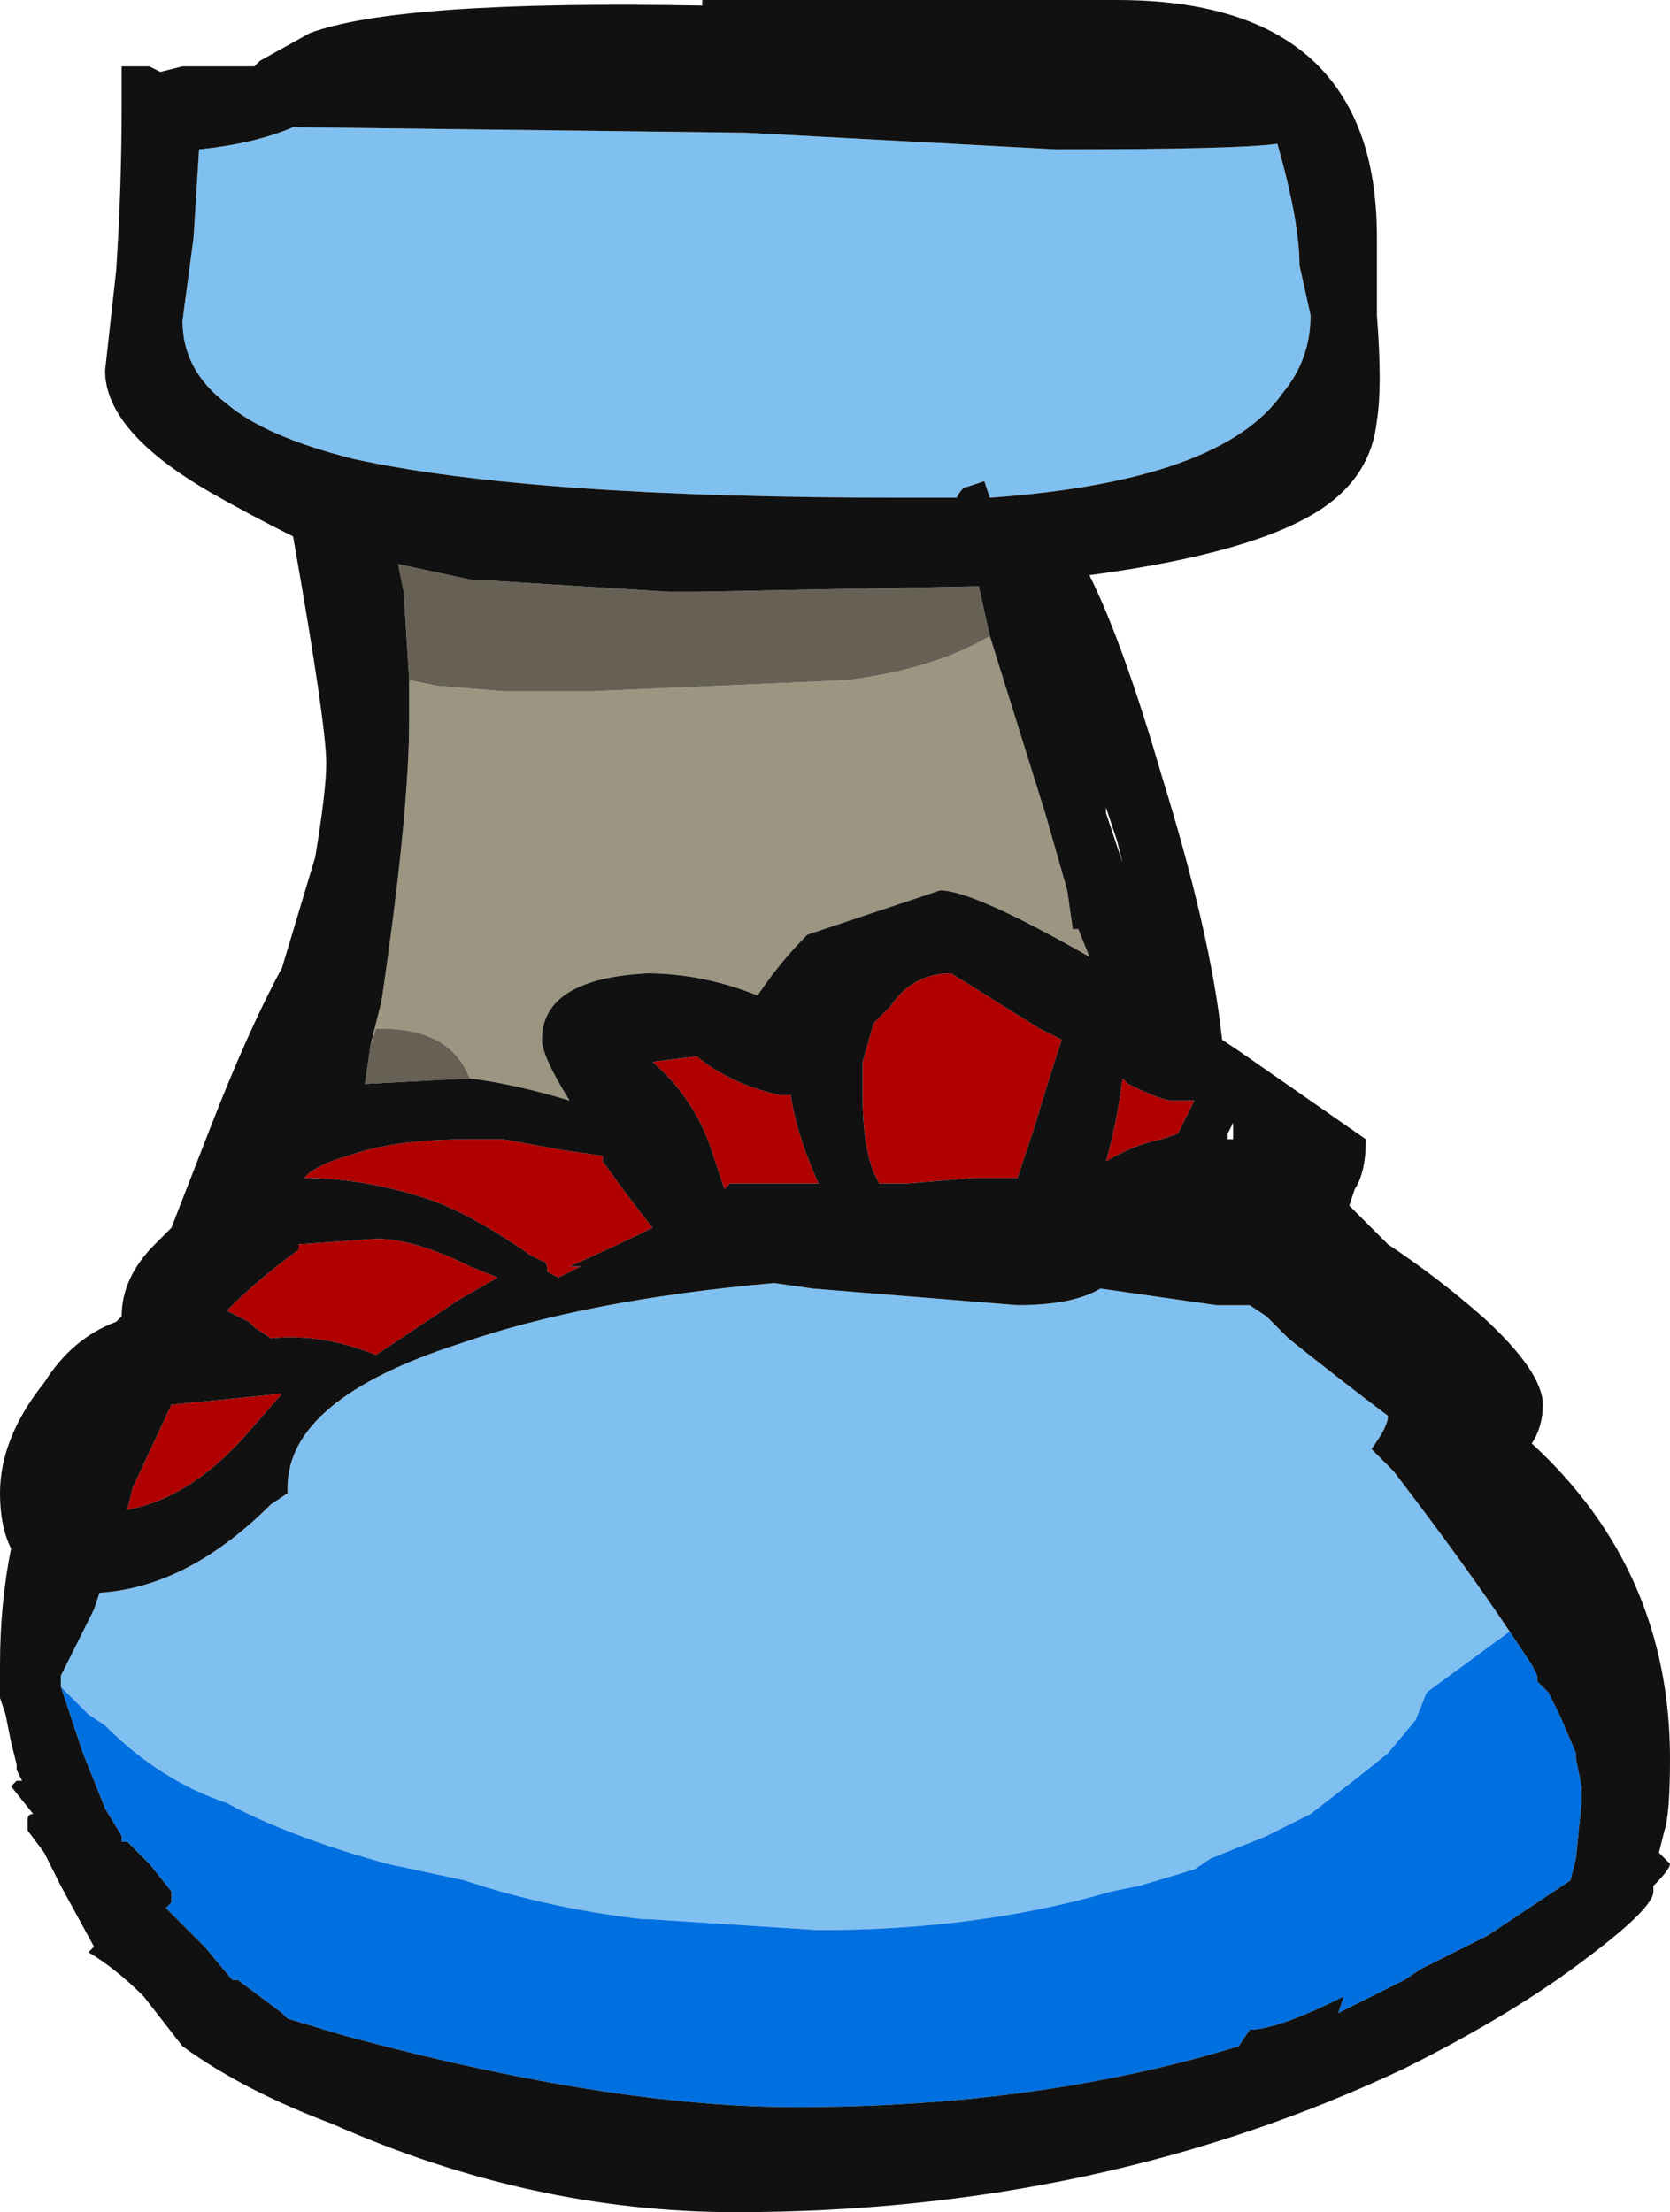 <?xml version="1.0" encoding="UTF-8" standalone="no"?>
<svg xmlns:ffdec="https://www.free-decompiler.com/flash" xmlns:xlink="http://www.w3.org/1999/xlink" ffdec:objectType="frame" height="140.0px" width="105.7px" xmlns="http://www.w3.org/2000/svg">
  <g transform="matrix(1.0, 0.0, 0.0, 1.0, 48.65, 87.85)">
    <use ffdec:characterId="2076" height="20.0" transform="matrix(7.0, 0.0, 0.0, 7.0, -48.65, -87.85)" width="15.1" xlink:href="#shape0"/>
  </g>
  <defs>
    <g id="shape0" transform="matrix(1.0, 0.0, 0.0, 1.0, 6.95, 12.55)">
      <path d="M-1.15 4.8 L-1.1 4.8 -1.15 4.8" fill="#000004" fill-rule="evenodd" stroke="none"/>
      <path d="M2.0 -6.8 L2.5 -5.2 2.7 -4.5 2.75 -4.15 2.8 -4.15 2.9 -3.9 Q1.85 -4.5 1.55 -4.5 L0.35 -4.1 Q0.1 -3.85 -0.1 -3.55 -0.6 -3.75 -1.1 -3.75 -2.05 -3.7 -2.05 -3.15 -2.05 -3.0 -1.8 -2.6 -2.3 -2.75 -2.7 -2.8 L-2.75 -2.9 Q-2.95 -3.25 -3.5 -3.25 L-3.55 -3.25 -3.6 -3.1 -3.5 -3.5 Q-3.25 -5.2 -3.25 -6.05 L-3.25 -6.4 -3.0 -6.35 -2.4 -6.3 -1.6 -6.3 0.7 -6.4 Q1.5 -6.5 2.0 -6.8 M-2.6 -7.3 L-2.65 -7.3 -2.6 -7.3" fill="#9c9581" fill-rule="evenodd" stroke="none"/>
      <path d="M2.0 -6.8 Q1.5 -6.5 0.7 -6.4 L-1.6 -6.3 -2.4 -6.3 -3.0 -6.35 -3.25 -6.4 -3.3 -7.2 -3.35 -7.45 -2.65 -7.3 -2.6 -7.3 -2.5 -7.3 -0.9 -7.2 -0.65 -7.2 1.9 -7.25 2.0 -6.8 M-3.6 -3.1 L-3.55 -3.25 -3.5 -3.25 Q-2.95 -3.25 -2.75 -2.9 L-2.7 -2.8 -3.65 -2.75 -3.6 -3.1" fill="#666154" fill-rule="evenodd" stroke="none"/>
      <path d="M1.95 -8.2 L1.8 -8.15 Q1.75 -8.15 1.7 -8.05 L1.2 -8.05 Q-2.15 -8.05 -3.75 -8.4 -4.55 -8.6 -4.9 -8.9 -5.3 -9.2 -5.3 -9.65 L-5.2 -10.4 -5.15 -11.2 Q-4.65 -11.25 -4.3 -11.4 L-0.2 -11.35 2.6 -11.2 Q4.25 -11.2 4.6 -11.25 4.8 -10.55 4.8 -10.15 L4.9 -9.7 Q4.9 -9.3 4.65 -9.0 4.1 -8.2 2.0 -8.05 L1.95 -8.2 M-6.4 2.7 L-6.4 2.6 -6.1 2.0 -6.05 1.85 Q-5.25 1.8 -4.5 1.05 L-4.35 0.95 -4.35 0.9 Q-4.35 0.1 -2.8 -0.4 -1.65 -0.8 0.05 -0.95 L0.4 -0.9 2.25 -0.75 Q2.75 -0.75 3.0 -0.9 L4.05 -0.75 4.35 -0.75 4.5 -0.65 4.7 -0.45 Q5.2 -0.05 5.6 0.25 5.6 0.35 5.45 0.55 L5.65 0.75 Q6.3 1.6 6.7 2.2 L5.95 2.75 5.85 3.0 5.6 3.3 5.35 3.5 4.9 3.85 4.5 4.05 4.0 4.25 3.85 4.35 3.35 4.5 3.1 4.55 Q1.9 4.9 0.45 4.9 L-1.1 4.8 -1.15 4.8 Q-2.0 4.7 -2.75 4.45 L-3.45 4.3 Q-4.35 4.05 -4.9 3.75 -5.5 3.55 -6.0 3.05 L-6.15 2.95 -6.4 2.7" fill="#80c0f0" fill-rule="evenodd" stroke="none"/>
      <path d="M0.1 -2.65 L0.2 -2.65 Q0.25 -2.3 0.45 -1.85 L-0.35 -1.85 -0.4 -1.8 -0.5 -2.1 Q-0.65 -2.6 -1.05 -2.95 L-0.65 -3.0 Q-0.35 -2.75 0.1 -2.65 M2.45 -3.25 L2.65 -3.15 Q2.55 -2.85 2.4 -2.35 L2.25 -1.9 1.85 -1.9 1.25 -1.85 1.0 -1.85 0.95 -1.95 Q0.85 -2.2 0.85 -2.65 0.85 -2.85 0.85 -2.95 L0.95 -3.3 1.1 -3.45 Q1.3 -3.75 1.65 -3.75 L2.45 -3.25 M3.2 -2.8 L3.25 -2.75 Q3.55 -2.6 3.65 -2.6 L3.85 -2.6 3.7 -2.3 3.55 -2.25 Q3.3 -2.2 3.05 -2.05 3.15 -2.4 3.2 -2.8 M-5.75 0.9 L-5.4 0.15 -4.4 0.05 -4.75 0.45 Q-5.25 1.0 -5.8 1.1 L-5.75 0.9 M-4.7 -0.6 L-4.9 -0.7 Q-4.6 -1.0 -4.25 -1.25 L-4.25 -1.3 -3.55 -1.35 Q-3.2 -1.35 -2.7 -1.1 L-2.45 -1.0 -2.8 -0.8 -3.55 -0.3 Q-4.05 -0.5 -4.5 -0.45 L-4.65 -0.55 -4.7 -0.6 M-4.2 -1.9 L-4.15 -1.95 Q-4.0 -2.05 -3.8 -2.1 -3.4 -2.25 -2.7 -2.25 L-2.4 -2.25 -1.85 -2.15 -1.5 -2.1 -1.5 -2.05 Q-1.25 -1.7 -1.05 -1.45 -1.35 -1.3 -1.8 -1.1 L-1.7 -1.1 -1.9 -1.0 -2.0 -1.05 Q-2.0 -1.15 -2.05 -1.15 L-2.15 -1.2 Q-2.65 -1.55 -3.05 -1.7 -3.65 -1.9 -4.2 -1.9" fill="#b00000" fill-rule="evenodd" stroke="none"/>
      <path d="M-6.4 2.7 L-6.15 2.95 -6.0 3.05 Q-5.5 3.55 -4.9 3.75 -4.35 4.05 -3.45 4.3 L-2.75 4.45 Q-2.0 4.7 -1.15 4.8 L-1.1 4.8 0.45 4.9 Q1.9 4.9 3.1 4.55 L3.35 4.5 3.85 4.35 4.0 4.25 4.5 4.05 4.9 3.85 5.35 3.5 5.6 3.3 5.85 3.0 5.95 2.75 6.7 2.2 6.9 2.5 6.95 2.6 6.95 2.65 7.05 2.75 7.15 2.95 7.3 3.3 7.3 3.35 7.35 3.6 7.35 3.75 7.3 4.25 7.25 4.45 6.5 4.95 5.9 5.25 5.75 5.35 5.15 5.65 5.2 5.5 Q4.6 5.8 4.35 5.8 L4.25 5.95 Q2.45 6.5 0.25 6.5 -1.45 6.5 -3.85 5.85 L-4.35 5.7 -4.4 5.65 -4.8 5.35 -4.85 5.35 -5.1 5.05 -5.45 4.7 -5.4 4.65 -5.4 4.55 -5.6 4.3 -5.8 4.1 -5.85 4.1 -5.85 4.05 -6.0 3.8 -6.2 3.3 -6.4 2.7" fill="#0070e0" fill-rule="evenodd" stroke="none"/>
      <path d="M5.35 -11.35 Q5.5 -10.95 5.5 -10.4 L5.5 -9.7 Q5.55 -9.05 5.5 -8.75 5.45 -8.25 5.0 -7.95 4.4 -7.55 2.9 -7.35 3.2 -6.75 3.55 -5.55 4.0 -4.1 4.1 -3.15 L4.25 -3.05 5.4 -2.25 Q5.4 -1.95 5.3 -1.8 L5.25 -1.65 5.6 -1.3 Q6.05 -1.0 6.45 -0.65 7.0 -0.15 7.0 0.15 7.0 0.35 6.9 0.5 8.15 1.65 8.15 3.35 8.15 3.85 8.1 4.0 L8.05 4.2 8.15 4.3 Q8.15 4.35 8.0 4.5 L8.0 4.55 Q8.0 4.7 7.4 5.15 6.75 5.65 5.75 6.15 3.0 7.45 -0.3 7.45 -2.15 7.45 -3.95 6.65 -4.75 6.35 -5.3 5.95 L-5.65 5.5 Q-5.9 5.25 -6.15 5.1 L-6.1 5.05 -6.4 4.5 -6.55 4.2 -6.7 4.0 -6.7 3.9 Q-6.7 3.85 -6.65 3.85 L-6.85 3.6 -6.8 3.55 -6.75 3.55 -6.8 3.45 -6.8 3.4 -6.85 3.2 -6.9 2.95 -6.95 2.8 -6.95 2.5 Q-6.95 1.95 -6.85 1.45 -6.95 1.25 -6.95 0.95 -6.95 0.45 -6.55 -0.05 -6.3 -0.45 -5.9 -0.6 L-5.85 -0.65 Q-5.85 -1.0 -5.55 -1.3 L-5.4 -1.45 -5.05 -2.35 Q-4.7 -3.25 -4.4 -3.8 L-4.1 -4.8 Q-4.0 -5.4 -4.0 -5.65 -4.0 -6.0 -4.3 -7.7 -4.7 -7.9 -5.05 -8.1 -6.0 -8.65 -6.0 -9.2 L-5.9 -10.1 Q-5.85 -10.85 -5.85 -11.6 -5.85 -11.9 -5.85 -11.95 L-5.6 -11.95 -5.5 -11.9 -5.3 -11.95 -4.65 -11.95 -4.6 -12.0 -4.15 -12.25 Q-3.35 -12.55 -0.6 -12.5 L-0.6 -12.55 3.15 -12.55 Q4.9 -12.55 5.35 -11.35 M1.95 -8.2 L2.0 -8.05 Q4.1 -8.2 4.65 -9.0 4.9 -9.3 4.9 -9.7 L4.8 -10.15 Q4.8 -10.55 4.6 -11.25 4.25 -11.2 2.6 -11.2 L-0.2 -11.35 -4.3 -11.4 Q-4.65 -11.25 -5.15 -11.2 L-5.2 -10.4 -5.3 -9.65 Q-5.3 -9.2 -4.9 -8.9 -4.55 -8.6 -3.75 -8.4 -2.15 -8.05 1.2 -8.05 L1.7 -8.05 Q1.75 -8.15 1.8 -8.15 L1.95 -8.2 M3.2 -4.75 L3.15 -4.95 3.05 -5.25 3.05 -5.2 3.2 -4.75 M-2.7 -2.8 Q-2.3 -2.75 -1.8 -2.6 -2.05 -3.0 -2.05 -3.15 -2.05 -3.7 -1.1 -3.75 -0.6 -3.75 -0.1 -3.55 0.1 -3.85 0.35 -4.1 L1.55 -4.5 Q1.85 -4.5 2.9 -3.9 L2.8 -4.15 2.75 -4.15 2.7 -4.5 2.5 -5.2 2.0 -6.8 1.9 -7.25 -0.65 -7.2 -0.9 -7.2 -2.5 -7.3 -2.6 -7.3 -2.65 -7.3 -3.35 -7.45 -3.3 -7.2 -3.25 -6.4 -3.25 -6.05 Q-3.25 -5.2 -3.5 -3.5 L-3.6 -3.1 -3.65 -2.75 -2.7 -2.8 M2.45 -3.25 L1.65 -3.75 Q1.3 -3.75 1.1 -3.45 L0.95 -3.3 0.85 -2.95 Q0.85 -2.85 0.85 -2.65 0.85 -2.2 0.95 -1.95 L1.0 -1.85 1.25 -1.85 1.85 -1.9 2.25 -1.9 2.4 -2.35 Q2.55 -2.85 2.65 -3.15 L2.45 -3.25 M0.1 -2.65 Q-0.35 -2.75 -0.65 -3.0 L-1.05 -2.95 Q-0.65 -2.6 -0.5 -2.1 L-0.4 -1.8 -0.35 -1.85 0.45 -1.85 Q0.25 -2.3 0.2 -2.65 L0.1 -2.65 M6.7 2.2 Q6.3 1.6 5.65 0.75 L5.45 0.55 Q5.6 0.35 5.6 0.25 5.2 -0.05 4.7 -0.45 L4.5 -0.65 4.35 -0.75 4.05 -0.75 3.0 -0.9 Q2.75 -0.75 2.25 -0.75 L0.4 -0.9 0.05 -0.95 Q-1.65 -0.8 -2.8 -0.4 -4.35 0.1 -4.35 0.9 L-4.35 0.95 -4.5 1.05 Q-5.25 1.8 -6.05 1.85 L-6.1 2.0 -6.4 2.6 -6.4 2.7 -6.2 3.3 -6.0 3.8 -5.85 4.05 -5.85 4.1 -5.8 4.1 -5.6 4.3 -5.4 4.55 -5.4 4.65 -5.45 4.7 -5.1 5.05 -4.85 5.35 -4.8 5.35 -4.4 5.65 -4.35 5.7 -3.85 5.85 Q-1.45 6.5 0.25 6.5 2.45 6.5 4.25 5.95 L4.35 5.8 Q4.6 5.8 5.2 5.5 L5.15 5.65 5.75 5.35 5.9 5.25 6.5 4.95 7.25 4.45 7.3 4.25 7.35 3.75 7.35 3.6 7.3 3.35 7.3 3.3 7.15 2.95 7.05 2.75 6.95 2.65 6.95 2.6 6.9 2.5 6.7 2.2 M3.2 -2.8 Q3.15 -2.4 3.05 -2.05 3.3 -2.2 3.55 -2.25 L3.7 -2.3 3.85 -2.6 3.65 -2.6 Q3.55 -2.6 3.25 -2.75 L3.2 -2.8 M4.15 -2.25 L4.2 -2.25 4.2 -2.4 4.15 -2.3 4.15 -2.25 M-4.2 -1.9 Q-3.65 -1.9 -3.05 -1.7 -2.65 -1.55 -2.15 -1.2 L-2.05 -1.15 Q-2.0 -1.15 -2.0 -1.05 L-1.9 -1.0 -1.7 -1.1 -1.8 -1.1 Q-1.35 -1.3 -1.05 -1.45 -1.25 -1.7 -1.5 -2.05 L-1.5 -2.1 -1.85 -2.15 -2.4 -2.25 -2.7 -2.25 Q-3.4 -2.25 -3.8 -2.1 -4.0 -2.05 -4.15 -1.95 L-4.2 -1.9 M-4.7 -0.6 L-4.65 -0.55 -4.5 -0.45 Q-4.05 -0.5 -3.55 -0.3 L-2.8 -0.8 -2.45 -1.0 -2.7 -1.1 Q-3.2 -1.35 -3.55 -1.35 L-4.25 -1.3 -4.25 -1.25 Q-4.6 -1.0 -4.9 -0.7 L-4.7 -0.6 M-5.75 0.9 L-5.8 1.1 Q-5.25 1.0 -4.75 0.45 L-4.4 0.05 -5.4 0.15 -5.75 0.9" fill="#111111" fill-rule="evenodd" stroke="none"/>
    </g>
  </defs>
</svg>
